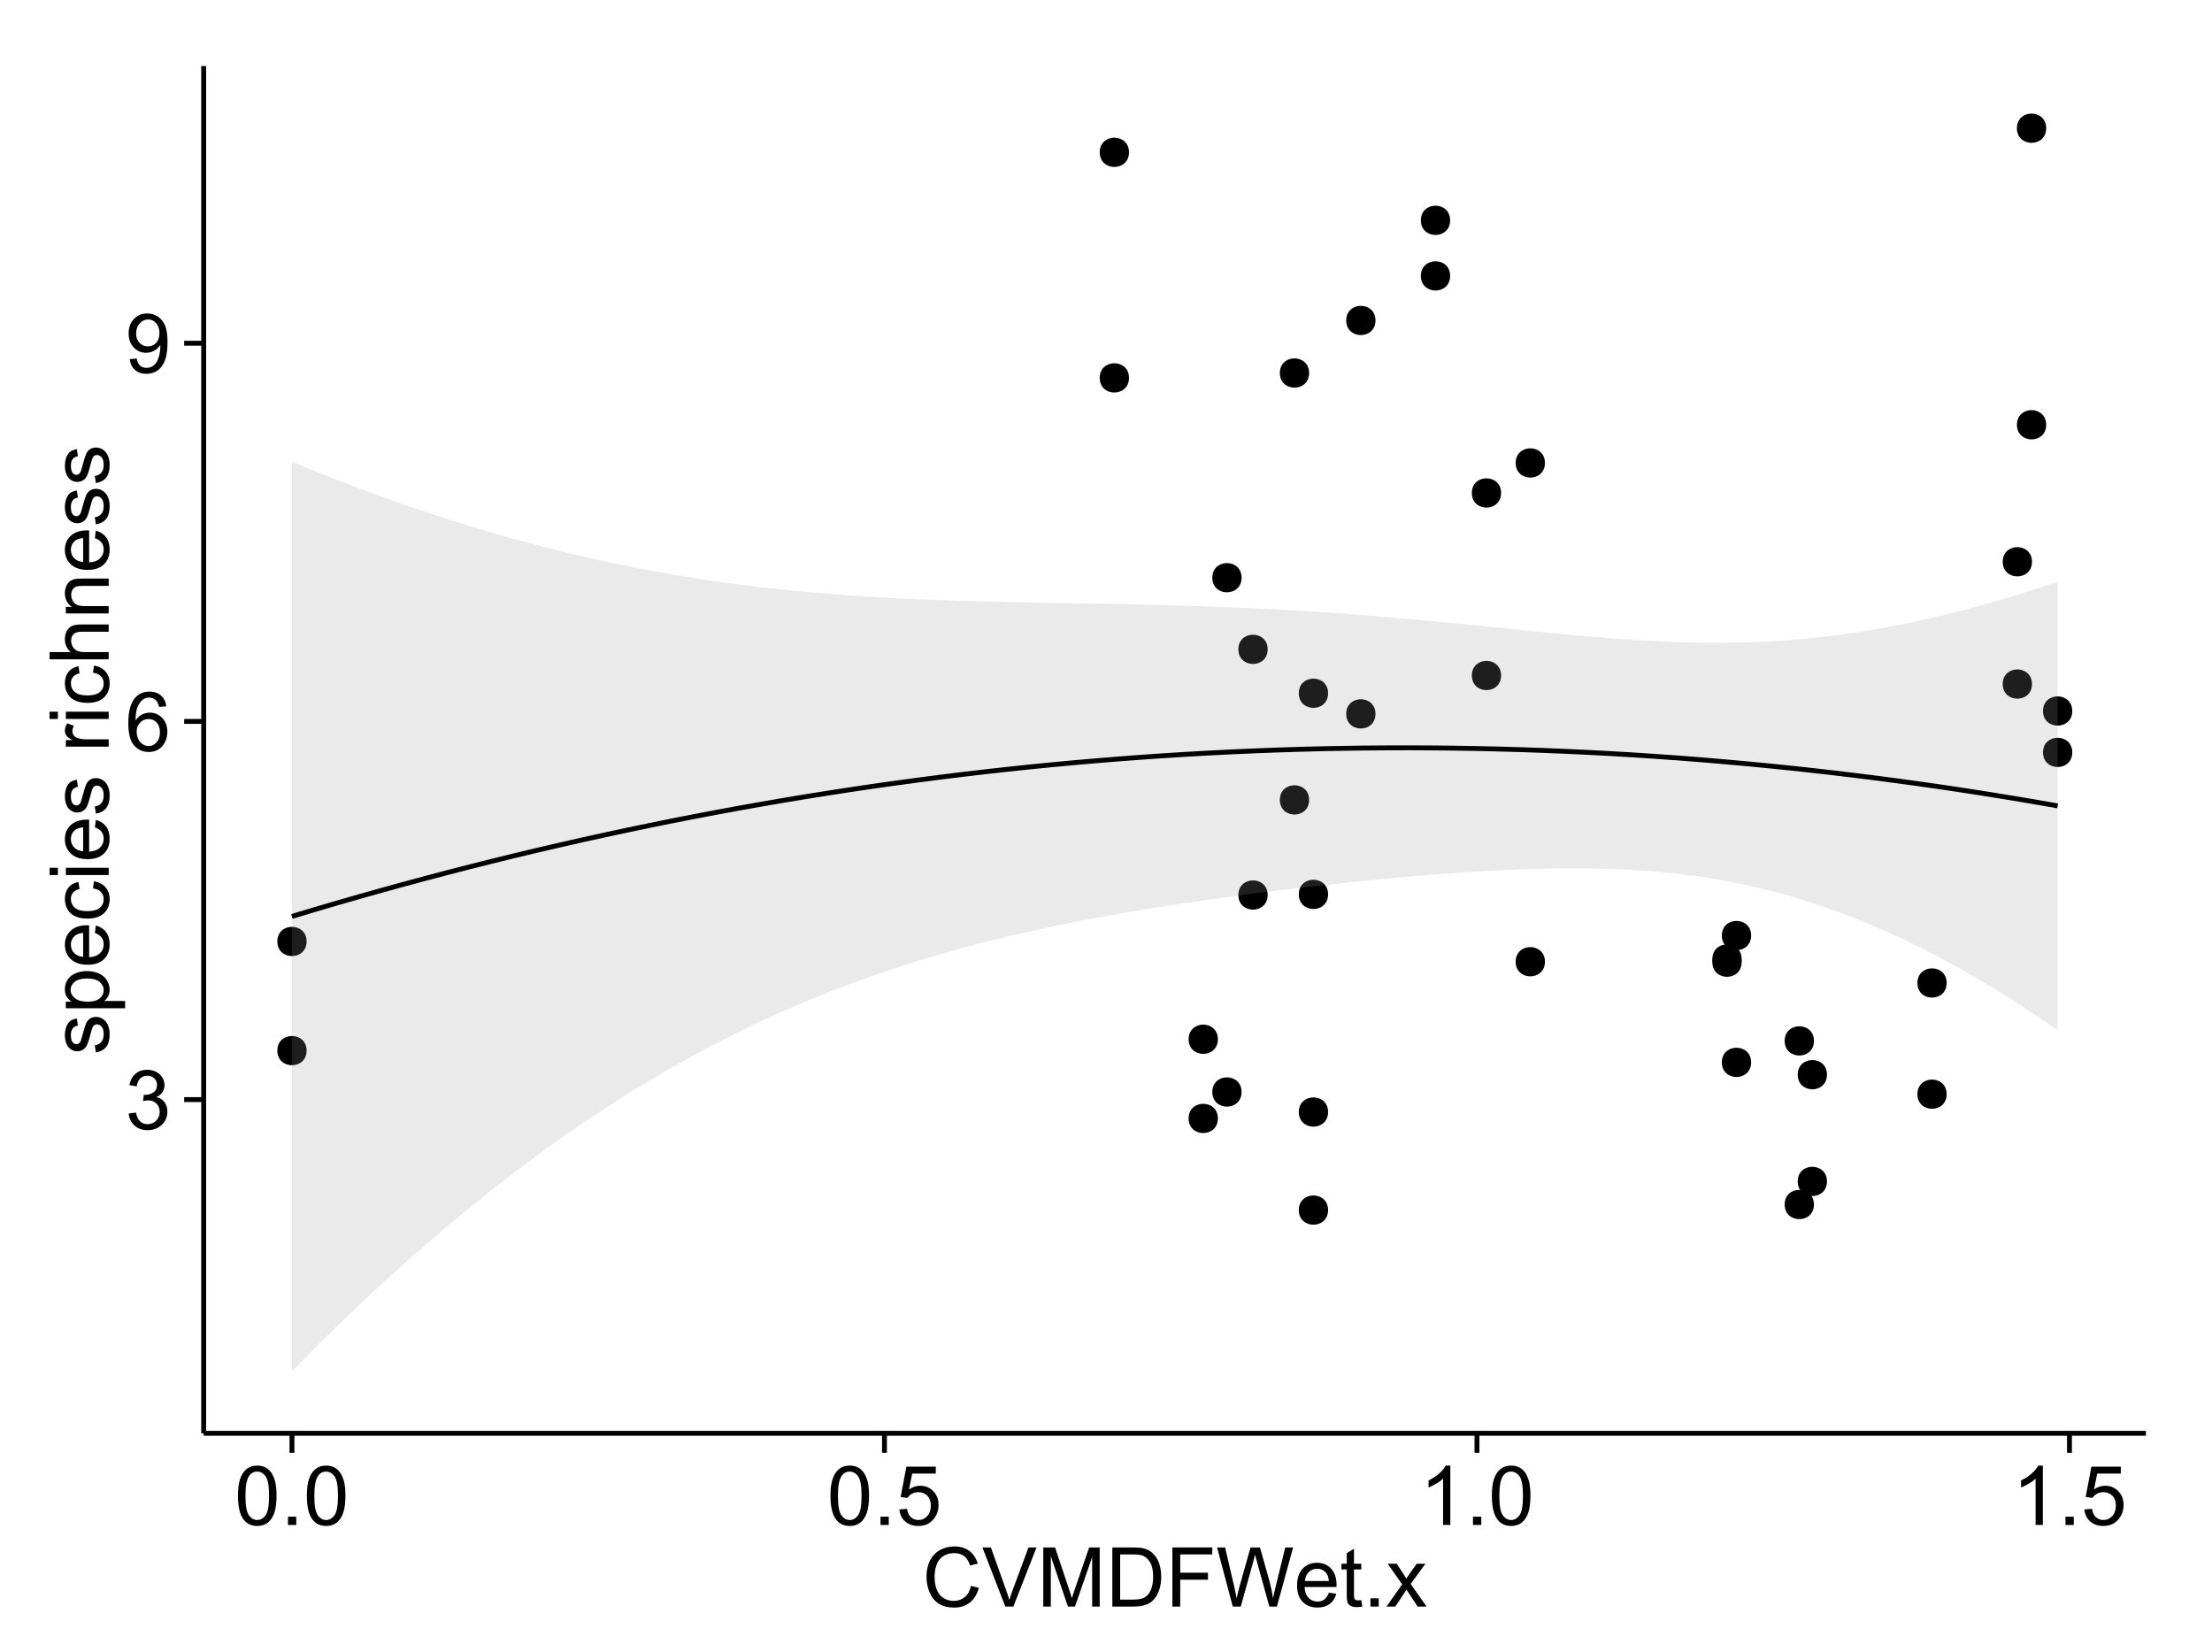 <?xml version="1.0" encoding="UTF-8"?>
<svg xmlns="http://www.w3.org/2000/svg" xmlns:xlink="http://www.w3.org/1999/xlink" width="482pt" height="360pt" viewBox="0 0 482 360" version="1.1">
<defs>
<g>
<symbol overflow="visible" id="glyph0-0">
<path style="stroke:none;" d="M 0.758 -3.402 L 2.336 -3.613 C 2.516 -2.711 2.824 -2.062 3.266 -1.672 C 3.699 -1.273 4.23 -1.078 4.859 -1.082 C 5.602 -1.078 6.23 -1.336 6.746 -1.855 C 7.254 -2.367 7.512 -3.004 7.516 -3.77 C 7.512 -4.492 7.273 -5.094 6.801 -5.566 C 6.324 -6.035 5.723 -6.27 4.992 -6.273 C 4.691 -6.27 4.316 -6.211 3.875 -6.102 L 4.051 -7.488 C 4.152 -7.473 4.238 -7.465 4.305 -7.469 C 4.977 -7.465 5.582 -7.641 6.125 -7.996 C 6.66 -8.344 6.93 -8.887 6.934 -9.625 C 6.93 -10.199 6.734 -10.68 6.344 -11.062 C 5.949 -11.445 5.441 -11.637 4.824 -11.637 C 4.207 -11.637 3.695 -11.441 3.285 -11.055 C 2.875 -10.668 2.613 -10.09 2.496 -9.316 L 0.914 -9.598 C 1.105 -10.656 1.543 -11.477 2.23 -12.062 C 2.914 -12.645 3.766 -12.938 4.789 -12.938 C 5.488 -12.938 6.137 -12.785 6.73 -12.484 C 7.32 -12.18 7.773 -11.77 8.09 -11.25 C 8.402 -10.727 8.559 -10.172 8.562 -9.59 C 8.559 -9.031 8.41 -8.523 8.113 -8.066 C 7.812 -7.609 7.371 -7.246 6.785 -6.977 C 7.547 -6.801 8.137 -6.438 8.562 -5.883 C 8.98 -5.328 9.191 -4.633 9.195 -3.805 C 9.191 -2.676 8.781 -1.723 7.965 -0.945 C 7.141 -0.164 6.105 0.223 4.852 0.227 C 3.719 0.223 2.777 -0.109 2.035 -0.781 C 1.285 -1.453 0.859 -2.328 0.758 -3.402 Z M 0.758 -3.402 "/>
</symbol>
<symbol overflow="visible" id="glyph0-1">
<path style="stroke:none;" d="M 8.957 -9.73 L 7.383 -9.605 C 7.242 -10.223 7.043 -10.676 6.785 -10.961 C 6.355 -11.41 5.828 -11.637 5.203 -11.637 C 4.695 -11.637 4.25 -11.496 3.875 -11.215 C 3.375 -10.852 2.984 -10.32 2.695 -9.625 C 2.406 -8.926 2.258 -7.934 2.25 -6.645 C 2.629 -7.223 3.094 -7.652 3.645 -7.938 C 4.195 -8.215 4.773 -8.355 5.379 -8.359 C 6.434 -8.355 7.328 -7.969 8.07 -7.195 C 8.809 -6.418 9.18 -5.414 9.184 -4.184 C 9.18 -3.371 9.008 -2.617 8.66 -1.926 C 8.312 -1.23 7.832 -0.699 7.227 -0.332 C 6.613 0.035 5.922 0.215 5.148 0.219 C 3.828 0.215 2.754 -0.266 1.922 -1.234 C 1.09 -2.199 0.672 -3.797 0.676 -6.031 C 0.672 -8.516 1.133 -10.328 2.055 -11.461 C 2.855 -12.445 3.938 -12.938 5.301 -12.938 C 6.312 -12.938 7.141 -12.652 7.789 -12.086 C 8.434 -11.516 8.824 -10.73 8.957 -9.73 Z M 2.496 -4.176 C 2.496 -3.629 2.609 -3.105 2.844 -2.609 C 3.07 -2.109 3.395 -1.73 3.812 -1.473 C 4.227 -1.207 4.664 -1.078 5.125 -1.082 C 5.789 -1.078 6.363 -1.348 6.844 -1.891 C 7.324 -2.426 7.562 -3.156 7.566 -4.086 C 7.562 -4.973 7.328 -5.676 6.855 -6.191 C 6.379 -6.703 5.781 -6.961 5.062 -6.961 C 4.348 -6.961 3.738 -6.703 3.242 -6.191 C 2.742 -5.676 2.496 -5.004 2.496 -4.176 Z M 2.496 -4.176 "/>
</symbol>
<symbol overflow="visible" id="glyph0-2">
<path style="stroke:none;" d="M 0.984 -2.98 L 2.504 -3.121 C 2.629 -2.402 2.875 -1.883 3.242 -1.562 C 3.602 -1.238 4.07 -1.078 4.641 -1.082 C 5.125 -1.078 5.551 -1.188 5.918 -1.414 C 6.285 -1.633 6.586 -1.934 6.82 -2.309 C 7.055 -2.68 7.25 -3.18 7.41 -3.816 C 7.566 -4.445 7.645 -5.09 7.648 -5.75 C 7.645 -5.812 7.641 -5.918 7.637 -6.062 C 7.316 -5.559 6.887 -5.148 6.34 -4.836 C 5.793 -4.52 5.199 -4.363 4.562 -4.367 C 3.492 -4.363 2.59 -4.75 1.852 -5.527 C 1.113 -6.297 0.742 -7.316 0.746 -8.586 C 0.742 -9.891 1.129 -10.945 1.902 -11.742 C 2.672 -12.539 3.637 -12.938 4.797 -12.938 C 5.633 -12.938 6.398 -12.711 7.098 -12.262 C 7.789 -11.809 8.316 -11.164 8.68 -10.332 C 9.035 -9.492 9.215 -8.285 9.219 -6.707 C 9.215 -5.055 9.039 -3.742 8.684 -2.77 C 8.324 -1.793 7.793 -1.051 7.09 -0.543 C 6.383 -0.035 5.555 0.215 4.605 0.219 C 3.598 0.215 2.773 -0.062 2.137 -0.621 C 1.496 -1.18 1.113 -1.965 0.984 -2.98 Z M 7.461 -8.664 C 7.457 -9.57 7.215 -10.293 6.734 -10.828 C 6.25 -11.359 5.672 -11.625 4.992 -11.629 C 4.289 -11.625 3.676 -11.336 3.156 -10.766 C 2.633 -10.188 2.371 -9.445 2.375 -8.535 C 2.371 -7.711 2.621 -7.043 3.117 -6.535 C 3.609 -6.02 4.219 -5.766 4.949 -5.766 C 5.68 -5.766 6.281 -6.02 6.754 -6.535 C 7.223 -7.043 7.457 -7.754 7.461 -8.664 Z M 7.461 -8.664 "/>
</symbol>
<symbol overflow="visible" id="glyph0-3">
<path style="stroke:none;" d="M 0.746 -6.355 C 0.742 -7.875 0.898 -9.102 1.215 -10.031 C 1.527 -10.961 1.996 -11.676 2.613 -12.18 C 3.23 -12.684 4.008 -12.938 4.949 -12.938 C 5.637 -12.938 6.242 -12.797 6.766 -12.52 C 7.285 -12.238 7.715 -11.836 8.059 -11.316 C 8.395 -10.789 8.664 -10.152 8.859 -9.398 C 9.051 -8.645 9.145 -7.629 9.148 -6.355 C 9.145 -4.84 8.992 -3.617 8.684 -2.691 C 8.371 -1.762 7.906 -1.047 7.289 -0.539 C 6.672 -0.035 5.891 0.215 4.949 0.219 C 3.703 0.215 2.727 -0.227 2.023 -1.117 C 1.168 -2.188 0.742 -3.934 0.746 -6.355 Z M 2.375 -6.355 C 2.371 -4.234 2.621 -2.824 3.117 -2.129 C 3.609 -1.426 4.219 -1.078 4.949 -1.082 C 5.672 -1.078 6.281 -1.43 6.781 -2.137 C 7.273 -2.836 7.523 -4.242 7.523 -6.355 C 7.523 -8.473 7.273 -9.883 6.781 -10.582 C 6.281 -11.277 5.664 -11.625 4.93 -11.629 C 4.199 -11.625 3.621 -11.316 3.191 -10.703 C 2.645 -9.918 2.371 -8.469 2.375 -6.355 Z M 2.375 -6.355 "/>
</symbol>
<symbol overflow="visible" id="glyph0-4">
<path style="stroke:none;" d="M 1.633 0 L 1.633 -1.801 L 3.438 -1.801 L 3.438 0 Z M 1.633 0 "/>
</symbol>
<symbol overflow="visible" id="glyph0-5">
<path style="stroke:none;" d="M 0.746 -3.375 L 2.406 -3.516 C 2.527 -2.707 2.812 -2.098 3.266 -1.691 C 3.711 -1.281 4.254 -1.078 4.887 -1.082 C 5.648 -1.078 6.293 -1.363 6.82 -1.941 C 7.344 -2.512 7.605 -3.273 7.609 -4.227 C 7.605 -5.125 7.352 -5.84 6.848 -6.363 C 6.34 -6.883 5.676 -7.141 4.859 -7.145 C 4.344 -7.141 3.887 -7.027 3.48 -6.797 C 3.07 -6.566 2.746 -6.266 2.516 -5.898 L 1.027 -6.09 L 2.277 -12.711 L 8.684 -12.711 L 8.684 -11.195 L 3.543 -11.195 L 2.848 -7.734 C 3.621 -8.273 4.43 -8.543 5.281 -8.543 C 6.402 -8.543 7.352 -8.152 8.129 -7.371 C 8.898 -6.59 9.285 -5.586 9.289 -4.367 C 9.285 -3.195 8.945 -2.188 8.27 -1.344 C 7.441 -0.301 6.316 0.215 4.887 0.219 C 3.715 0.215 2.758 -0.109 2.016 -0.766 C 1.273 -1.418 0.848 -2.289 0.746 -3.375 Z M 0.746 -3.375 "/>
</symbol>
<symbol overflow="visible" id="glyph0-6">
<path style="stroke:none;" d="M 6.707 0 L 5.125 0 L 5.125 -10.082 C 4.742 -9.715 4.242 -9.352 3.625 -8.988 C 3.004 -8.625 2.449 -8.352 1.961 -8.172 L 1.961 -9.703 C 2.844 -10.117 3.617 -10.621 4.281 -11.215 C 4.941 -11.805 5.41 -12.379 5.688 -12.938 L 6.707 -12.938 Z M 6.707 0 "/>
</symbol>
<symbol overflow="visible" id="glyph0-7">
<path style="stroke:none;" d="M 10.582 -4.516 L 12.289 -4.086 C 11.926 -2.68 11.281 -1.613 10.355 -0.883 C 9.426 -0.148 8.293 0.215 6.953 0.219 C 5.559 0.215 4.43 -0.062 3.562 -0.629 C 2.691 -1.191 2.027 -2.012 1.578 -3.086 C 1.121 -4.156 0.895 -5.309 0.898 -6.539 C 0.895 -7.879 1.152 -9.047 1.664 -10.047 C 2.176 -11.043 2.902 -11.801 3.852 -12.324 C 4.797 -12.84 5.84 -13.102 6.977 -13.105 C 8.266 -13.102 9.352 -12.773 10.23 -12.121 C 11.105 -11.461 11.715 -10.539 12.066 -9.352 L 10.391 -8.957 C 10.086 -9.891 9.652 -10.574 9.086 -11.004 C 8.516 -11.43 7.801 -11.641 6.945 -11.645 C 5.949 -11.641 5.121 -11.406 4.457 -10.934 C 3.789 -10.457 3.324 -9.816 3.059 -9.02 C 2.789 -8.215 2.652 -7.391 2.656 -6.547 C 2.652 -5.449 2.812 -4.496 3.133 -3.68 C 3.449 -2.859 3.945 -2.246 4.621 -1.844 C 5.293 -1.438 6.023 -1.234 6.812 -1.238 C 7.762 -1.234 8.57 -1.512 9.234 -2.062 C 9.898 -2.613 10.348 -3.43 10.582 -4.516 Z M 10.582 -4.516 "/>
</symbol>
<symbol overflow="visible" id="glyph0-8">
<path style="stroke:none;" d="M 5.07 0 L 0.078 -12.883 L 1.926 -12.883 L 5.273 -3.523 C 5.543 -2.77 5.766 -2.066 5.949 -1.414 C 6.145 -2.113 6.379 -2.816 6.645 -3.523 L 10.125 -12.883 L 11.867 -12.883 L 6.82 0 Z M 5.07 0 "/>
</symbol>
<symbol overflow="visible" id="glyph0-9">
<path style="stroke:none;" d="M 1.336 0 L 1.336 -12.883 L 3.902 -12.883 L 6.953 -3.762 C 7.23 -2.91 7.434 -2.273 7.566 -1.855 C 7.711 -2.32 7.941 -3.008 8.254 -3.922 L 11.336 -12.883 L 13.633 -12.883 L 13.633 0 L 11.988 0 L 11.988 -10.785 L 8.242 0 L 6.707 0 L 2.98 -10.969 L 2.98 0 Z M 1.336 0 "/>
</symbol>
<symbol overflow="visible" id="glyph0-10">
<path style="stroke:none;" d="M 1.391 0 L 1.391 -12.883 L 5.828 -12.883 C 6.824 -12.879 7.59 -12.816 8.121 -12.699 C 8.855 -12.527 9.484 -12.223 10.012 -11.777 C 10.688 -11.199 11.195 -10.465 11.535 -9.574 C 11.867 -8.68 12.035 -7.656 12.039 -6.512 C 12.035 -5.531 11.922 -4.664 11.695 -3.91 C 11.469 -3.152 11.176 -2.527 10.816 -2.035 C 10.457 -1.535 10.066 -1.145 9.645 -0.863 C 9.219 -0.574 8.703 -0.359 8.105 -0.219 C 7.504 -0.07 6.816 0 6.039 0 Z M 3.094 -1.52 L 5.844 -1.52 C 6.688 -1.516 7.355 -1.598 7.844 -1.758 C 8.324 -1.914 8.711 -2.137 9 -2.426 C 9.402 -2.828 9.715 -3.371 9.941 -4.055 C 10.164 -4.734 10.277 -5.562 10.281 -6.539 C 10.277 -7.887 10.055 -8.922 9.617 -9.645 C 9.172 -10.367 8.637 -10.852 8.008 -11.102 C 7.547 -11.273 6.812 -11.359 5.801 -11.363 L 3.094 -11.363 Z M 3.094 -1.52 "/>
</symbol>
<symbol overflow="visible" id="glyph0-11">
<path style="stroke:none;" d="M 1.477 0 L 1.477 -12.883 L 10.168 -12.883 L 10.168 -11.363 L 3.18 -11.363 L 3.18 -7.375 L 9.227 -7.375 L 9.227 -5.852 L 3.18 -5.852 L 3.18 0 Z M 1.477 0 "/>
</symbol>
<symbol overflow="visible" id="glyph0-12">
<path style="stroke:none;" d="M 3.641 0 L 0.219 -12.883 L 1.969 -12.883 L 3.93 -4.438 C 4.137 -3.547 4.316 -2.668 4.473 -1.801 C 4.797 -3.176 4.992 -3.973 5.055 -4.184 L 7.508 -12.883 L 9.562 -12.883 L 11.406 -6.363 C 11.867 -4.746 12.203 -3.223 12.41 -1.801 C 12.574 -2.613 12.785 -3.551 13.051 -4.605 L 15.074 -12.883 L 16.789 -12.883 L 13.254 0 L 11.609 0 L 8.895 -9.816 C 8.664 -10.633 8.527 -11.137 8.492 -11.328 C 8.352 -10.734 8.227 -10.23 8.113 -9.816 L 5.379 0 Z M 3.641 0 "/>
</symbol>
<symbol overflow="visible" id="glyph0-13">
<path style="stroke:none;" d="M 7.578 -3.008 L 9.211 -2.805 C 8.953 -1.848 8.473 -1.105 7.777 -0.578 C 7.078 -0.051 6.188 0.211 5.105 0.211 C 3.738 0.211 2.656 -0.207 1.859 -1.051 C 1.055 -1.887 0.656 -3.066 0.66 -4.586 C 0.656 -6.156 1.059 -7.375 1.871 -8.246 C 2.676 -9.109 3.727 -9.543 5.02 -9.547 C 6.266 -9.543 7.285 -9.117 8.078 -8.27 C 8.867 -7.418 9.262 -6.223 9.266 -4.684 C 9.262 -4.586 9.258 -4.445 9.254 -4.262 L 2.293 -4.262 C 2.348 -3.234 2.641 -2.449 3.164 -1.906 C 3.684 -1.359 4.332 -1.09 5.117 -1.09 C 5.691 -1.09 6.188 -1.242 6.598 -1.547 C 7.008 -1.852 7.332 -2.336 7.578 -3.008 Z M 2.383 -5.562 L 7.594 -5.562 C 7.523 -6.344 7.324 -6.934 6.996 -7.328 C 6.492 -7.934 5.836 -8.238 5.035 -8.242 C 4.305 -8.238 3.695 -7.996 3.203 -7.512 C 2.707 -7.027 2.434 -6.375 2.383 -5.562 Z M 2.383 -5.562 "/>
</symbol>
<symbol overflow="visible" id="glyph0-14">
<path style="stroke:none;" d="M 4.641 -1.414 L 4.867 -0.016 C 4.422 0.078 4.023 0.121 3.672 0.125 C 3.098 0.121 2.652 0.035 2.336 -0.148 C 2.02 -0.328 1.797 -0.566 1.668 -0.863 C 1.539 -1.156 1.477 -1.781 1.477 -2.734 L 1.477 -8.102 L 0.316 -8.102 L 0.316 -9.336 L 1.477 -9.336 L 1.477 -11.645 L 3.051 -12.594 L 3.051 -9.336 L 4.641 -9.336 L 4.641 -8.102 L 3.051 -8.102 L 3.051 -2.645 C 3.047 -2.191 3.074 -1.902 3.133 -1.773 C 3.188 -1.645 3.277 -1.543 3.406 -1.465 C 3.527 -1.387 3.707 -1.348 3.945 -1.352 C 4.117 -1.348 4.352 -1.367 4.641 -1.414 Z M 4.641 -1.414 "/>
</symbol>
<symbol overflow="visible" id="glyph0-15">
<path style="stroke:none;" d="M 0.133 0 L 3.543 -4.852 L 0.387 -9.336 L 2.363 -9.336 L 3.797 -7.145 C 4.066 -6.727 4.281 -6.379 4.445 -6.102 C 4.703 -6.484 4.941 -6.828 5.16 -7.129 L 6.734 -9.336 L 8.621 -9.336 L 5.398 -4.938 L 8.867 0 L 6.926 0 L 5.008 -2.898 L 4.5 -3.684 L 2.047 0 Z M 0.133 0 "/>
</symbol>
<symbol overflow="visible" id="glyph1-0">
<path style="stroke:none;" d="M -2.785 -0.555 L -3.031 -2.117 C -2.402 -2.203 -1.922 -2.449 -1.59 -2.852 C -1.254 -3.25 -1.09 -3.812 -1.09 -4.535 C -1.09 -5.262 -1.234 -5.801 -1.531 -6.152 C -1.824 -6.504 -2.172 -6.68 -2.574 -6.68 C -2.926 -6.68 -3.207 -6.523 -3.418 -6.215 C -3.555 -5.996 -3.734 -5.457 -3.953 -4.598 C -4.246 -3.434 -4.5 -2.629 -4.715 -2.184 C -4.926 -1.734 -5.223 -1.395 -5.602 -1.164 C -5.98 -0.93 -6.398 -0.812 -6.855 -0.816 C -7.27 -0.812 -7.652 -0.91 -8.012 -1.102 C -8.363 -1.293 -8.66 -1.551 -8.895 -1.883 C -9.074 -2.125 -9.227 -2.461 -9.355 -2.887 C -9.48 -3.309 -9.543 -3.766 -9.547 -4.254 C -9.543 -4.984 -9.438 -5.625 -9.23 -6.184 C -9.016 -6.734 -8.73 -7.145 -8.371 -7.41 C -8.008 -7.672 -7.527 -7.852 -6.926 -7.953 L -6.715 -6.406 C -7.195 -6.332 -7.57 -6.129 -7.84 -5.797 C -8.105 -5.457 -8.238 -4.98 -8.242 -4.367 C -8.238 -3.637 -8.117 -3.121 -7.883 -2.812 C -7.641 -2.5 -7.359 -2.344 -7.039 -2.348 C -6.832 -2.344 -6.648 -2.406 -6.484 -2.539 C -6.312 -2.664 -6.172 -2.867 -6.062 -3.148 C -6.004 -3.301 -5.871 -3.766 -5.66 -4.543 C -5.359 -5.66 -5.113 -6.441 -4.926 -6.887 C -4.734 -7.324 -4.457 -7.672 -4.094 -7.926 C -3.73 -8.176 -3.281 -8.301 -2.742 -8.305 C -2.211 -8.301 -1.711 -8.148 -1.25 -7.844 C -0.781 -7.535 -0.422 -7.09 -0.172 -6.512 C 0.086 -5.926 0.211 -5.27 0.211 -4.543 C 0.211 -3.328 -0.039 -2.406 -0.543 -1.77 C -1.047 -1.133 -1.793 -0.727 -2.785 -0.555 Z M -2.785 -0.555 "/>
</symbol>
<symbol overflow="visible" id="glyph1-1">
<path style="stroke:none;" d="M 3.578 -1.188 L -9.336 -1.188 L -9.336 -2.629 L -8.121 -2.629 C -8.594 -2.965 -8.949 -3.348 -9.188 -3.777 C -9.426 -4.203 -9.543 -4.723 -9.547 -5.336 C -9.543 -6.129 -9.34 -6.832 -8.93 -7.445 C -8.516 -8.051 -7.934 -8.512 -7.191 -8.824 C -6.441 -9.133 -5.625 -9.285 -4.738 -9.289 C -3.781 -9.285 -2.922 -9.113 -2.156 -8.773 C -1.391 -8.43 -0.805 -7.934 -0.398 -7.281 C 0.008 -6.625 0.211 -5.938 0.211 -5.219 C 0.211 -4.691 0.102 -4.219 -0.121 -3.801 C -0.344 -3.379 -0.625 -3.035 -0.965 -2.77 L 3.578 -2.77 Z M -4.613 -2.621 C -3.41 -2.613 -2.523 -2.855 -1.949 -3.348 C -1.375 -3.832 -1.09 -4.422 -1.09 -5.117 C -1.09 -5.816 -1.387 -6.418 -1.98 -6.922 C -2.574 -7.418 -3.496 -7.668 -4.746 -7.672 C -5.934 -7.668 -6.824 -7.426 -7.418 -6.938 C -8.008 -6.449 -8.301 -5.863 -8.305 -5.188 C -8.301 -4.508 -7.988 -3.914 -7.359 -3.398 C -6.727 -2.879 -5.809 -2.617 -4.613 -2.621 Z M -4.613 -2.621 "/>
</symbol>
<symbol overflow="visible" id="glyph1-2">
<path style="stroke:none;" d="M -3.004 -7.578 L -2.805 -9.211 C -1.848 -8.953 -1.105 -8.473 -0.578 -7.777 C -0.051 -7.078 0.211 -6.188 0.211 -5.105 C 0.211 -3.738 -0.207 -2.656 -1.051 -1.859 C -1.887 -1.055 -3.066 -0.656 -4.586 -0.66 C -6.156 -0.656 -7.375 -1.059 -8.246 -1.871 C -9.109 -2.676 -9.543 -3.727 -9.547 -5.02 C -9.543 -6.266 -9.117 -7.285 -8.27 -8.078 C -7.418 -8.867 -6.223 -9.262 -4.684 -9.266 C -4.586 -9.262 -4.445 -9.258 -4.262 -9.254 L -4.262 -2.293 C -3.234 -2.348 -2.449 -2.641 -1.906 -3.164 C -1.359 -3.684 -1.09 -4.332 -1.09 -5.117 C -1.09 -5.691 -1.242 -6.188 -1.547 -6.598 C -1.852 -7.008 -2.336 -7.332 -3.004 -7.578 Z M -5.562 -2.383 L -5.562 -7.594 C -6.344 -7.523 -6.934 -7.324 -7.328 -6.996 C -7.934 -6.492 -8.238 -5.836 -8.242 -5.035 C -8.238 -4.305 -7.996 -3.695 -7.512 -3.203 C -7.027 -2.707 -6.375 -2.434 -5.562 -2.383 Z M -5.562 -2.383 "/>
</symbol>
<symbol overflow="visible" id="glyph1-3">
<path style="stroke:none;" d="M -3.418 -7.277 L -3.215 -8.832 C -2.141 -8.66 -1.301 -8.227 -0.699 -7.527 C -0.09 -6.824 0.211 -5.965 0.211 -4.949 C 0.211 -3.668 -0.203 -2.641 -1.039 -1.867 C -1.871 -1.09 -3.07 -0.703 -4.633 -0.703 C -5.637 -0.703 -6.52 -0.867 -7.277 -1.203 C -8.031 -1.535 -8.598 -2.047 -8.977 -2.73 C -9.355 -3.41 -9.543 -4.152 -9.547 -4.957 C -9.543 -5.969 -9.289 -6.797 -8.777 -7.441 C -8.262 -8.086 -7.531 -8.5 -6.59 -8.684 L -6.355 -7.145 C -6.98 -6.996 -7.453 -6.738 -7.77 -6.367 C -8.082 -5.992 -8.238 -5.543 -8.242 -5.02 C -8.238 -4.219 -7.953 -3.57 -7.387 -3.074 C -6.812 -2.574 -5.91 -2.324 -4.676 -2.328 C -3.422 -2.324 -2.508 -2.566 -1.941 -3.047 C -1.371 -3.527 -1.09 -4.152 -1.09 -4.93 C -1.09 -5.547 -1.277 -6.066 -1.66 -6.484 C -2.035 -6.898 -2.621 -7.164 -3.418 -7.277 Z M -3.418 -7.277 "/>
</symbol>
<symbol overflow="visible" id="glyph1-4">
<path style="stroke:none;" d="M -11.066 -1.195 L -12.883 -1.195 L -12.883 -2.777 L -11.066 -2.777 Z M 0 -1.195 L -9.336 -1.195 L -9.336 -2.777 L 0 -2.777 Z M 0 -1.195 "/>
</symbol>
<symbol overflow="visible" id="glyph1-5">
<path style="stroke:none;" d=""/>
</symbol>
<symbol overflow="visible" id="glyph1-6">
<path style="stroke:none;" d="M 0 -1.168 L -9.336 -1.168 L -9.336 -2.594 L -7.918 -2.594 C -8.578 -2.953 -9.016 -3.289 -9.23 -3.598 C -9.438 -3.906 -9.543 -4.242 -9.547 -4.613 C -9.543 -5.145 -9.375 -5.688 -9.035 -6.242 L -7.566 -5.695 C -7.793 -5.309 -7.91 -4.922 -7.91 -4.535 C -7.91 -4.188 -7.805 -3.875 -7.598 -3.602 C -7.387 -3.324 -7.098 -3.129 -6.734 -3.016 C -6.168 -2.836 -5.555 -2.746 -4.887 -2.75 L 0 -2.75 Z M 0 -1.168 "/>
</symbol>
<symbol overflow="visible" id="glyph1-7">
<path style="stroke:none;" d="M 0 -1.188 L -12.883 -1.188 L -12.883 -2.77 L -8.262 -2.77 C -9.117 -3.504 -9.543 -4.434 -9.547 -5.562 C -9.543 -6.25 -9.406 -6.852 -9.137 -7.363 C -8.859 -7.871 -8.484 -8.234 -8.004 -8.457 C -7.523 -8.676 -6.824 -8.789 -5.914 -8.789 L 0 -8.789 L 0 -7.207 L -5.914 -7.207 C -6.703 -7.207 -7.281 -7.035 -7.641 -6.691 C -8 -6.348 -8.18 -5.863 -8.184 -5.238 C -8.18 -4.77 -8.059 -4.328 -7.816 -3.914 C -7.574 -3.5 -7.242 -3.203 -6.828 -3.031 C -6.406 -2.852 -5.832 -2.766 -5.105 -2.77 L 0 -2.77 Z M 0 -1.188 "/>
</symbol>
<symbol overflow="visible" id="glyph1-8">
<path style="stroke:none;" d="M 0 -1.188 L -9.336 -1.188 L -9.336 -2.609 L -8.008 -2.609 C -9.031 -3.293 -9.543 -4.285 -9.547 -5.582 C -9.543 -6.141 -9.441 -6.656 -9.242 -7.133 C -9.035 -7.602 -8.77 -7.957 -8.445 -8.191 C -8.113 -8.426 -7.727 -8.59 -7.277 -8.684 C -6.98 -8.742 -6.465 -8.77 -5.738 -8.773 L 0 -8.773 L 0 -7.188 L -5.68 -7.188 C -6.32 -7.184 -6.801 -7.121 -7.121 -7.004 C -7.438 -6.879 -7.695 -6.66 -7.887 -6.348 C -8.074 -6.031 -8.168 -5.664 -8.172 -5.246 C -8.168 -4.57 -7.953 -3.992 -7.531 -3.504 C -7.102 -3.012 -6.293 -2.766 -5.098 -2.77 L 0 -2.77 Z M 0 -1.188 "/>
</symbol>
</g>
<clipPath id="clip1">
  <path d="M 44.383 14.398 L 468.602 14.398 L 468.602 313.305 L 44.383 313.305 Z M 44.383 14.398 "/>
</clipPath>
</defs>
<g id="surface2751">
<rect x="0" y="0" width="482" height="360" style="fill:rgb(100%,100%,100%);fill-opacity:1;stroke:none;"/>
<rect x="0" y="0" width="482" height="360" style="fill:rgb(100%,100%,100%);fill-opacity:1;stroke:none;"/>
<path style="fill:none;stroke-width:1.063;stroke-linecap:round;stroke-linejoin:round;stroke:rgb(100%,100%,100%);stroke-opacity:1;stroke-miterlimit:10;" d="M 0 360 L 482 360 L 482 0 L 0 0 Z M 0 360 "/>
<g clip-path="url(#clip1)" clip-rule="nonzero">
<path style=" stroke:none;fill-rule:nonzero;fill:rgb(100%,100%,100%);fill-opacity:1;" d="M 44.383 312.305 L 467.602 312.305 L 467.602 14.398 L 44.383 14.398 Z M 44.383 312.305 "/>
<path style=" stroke:none;fill-rule:nonzero;fill:rgb(0%,0%,0%);fill-opacity:1;" d="M 298.656 155.551 C 298.656 158.387 294.406 158.387 294.406 155.551 C 294.406 152.715 298.656 152.715 298.656 155.551 "/>
<path style=" stroke:none;fill-rule:nonzero;fill:rgb(0%,0%,0%);fill-opacity:1;" d="M 288.328 194.875 C 288.328 197.711 284.078 197.711 284.078 194.875 C 284.078 192.039 288.328 192.039 288.328 194.875 "/>
<path style=" stroke:none;fill-rule:nonzero;fill:rgb(0%,0%,0%);fill-opacity:1;" d="M 269.48 237.934 C 269.48 240.77 265.227 240.77 265.227 237.934 C 265.227 235.098 269.48 235.098 269.48 237.934 "/>
<path style=" stroke:none;fill-rule:nonzero;fill:rgb(0%,0%,0%);fill-opacity:1;" d="M 288.328 151.051 C 288.328 153.887 284.078 153.887 284.078 151.051 C 284.078 148.219 288.328 148.219 288.328 151.051 "/>
<path style=" stroke:none;fill-rule:nonzero;fill:rgb(0%,0%,0%);fill-opacity:1;" d="M 444.809 92.551 C 444.809 95.387 440.555 95.387 440.555 92.551 C 440.555 89.719 444.809 89.719 444.809 92.551 "/>
<path style=" stroke:none;fill-rule:nonzero;fill:rgb(0%,0%,0%);fill-opacity:1;" d="M 284.195 174.293 C 284.195 177.125 279.945 177.125 279.945 174.293 C 279.945 171.457 284.195 171.457 284.195 174.293 "/>
<path style=" stroke:none;fill-rule:nonzero;fill:rgb(0%,0%,0%);fill-opacity:1;" d="M 284.195 81.277 C 284.195 84.109 279.945 84.109 279.945 81.277 C 279.945 78.441 284.195 78.441 284.195 81.277 "/>
<path style=" stroke:none;fill-rule:nonzero;fill:rgb(0%,0%,0%);fill-opacity:1;" d="M 335.582 100.871 C 335.582 103.707 331.332 103.707 331.332 100.871 C 331.332 98.039 335.582 98.039 335.582 100.871 "/>
<path style=" stroke:none;fill-rule:nonzero;fill:rgb(0%,0%,0%);fill-opacity:1;" d="M 335.582 209.555 C 335.582 212.391 331.332 212.391 331.332 209.555 C 331.332 206.719 335.582 206.719 335.582 209.555 "/>
<path style=" stroke:none;fill-rule:nonzero;fill:rgb(0%,0%,0%);fill-opacity:1;" d="M 378.445 208.965 C 378.445 211.801 374.195 211.801 374.195 208.965 C 374.195 206.129 378.445 206.129 378.445 208.965 "/>
<path style=" stroke:none;fill-rule:nonzero;fill:rgb(0%,0%,0%);fill-opacity:1;" d="M 326.027 107.414 C 326.027 110.246 321.777 110.246 321.777 107.414 C 321.777 104.578 326.027 104.578 326.027 107.414 "/>
<path style=" stroke:none;fill-rule:nonzero;fill:rgb(0%,0%,0%);fill-opacity:1;" d="M 326.027 147.184 C 326.027 150.02 321.777 150.02 321.777 147.184 C 321.777 144.352 326.027 144.352 326.027 147.184 "/>
<path style=" stroke:none;fill-rule:nonzero;fill:rgb(0%,0%,0%);fill-opacity:1;" d="M 441.711 149.051 C 441.711 151.883 437.457 151.883 437.457 149.051 C 437.457 146.215 441.711 146.215 441.711 149.051 "/>
<path style=" stroke:none;fill-rule:nonzero;fill:rgb(0%,0%,0%);fill-opacity:1;" d="M 314.926 60.113 C 314.926 62.949 310.672 62.949 310.672 60.113 C 310.672 57.281 314.926 57.281 314.926 60.113 "/>
<path style=" stroke:none;fill-rule:nonzero;fill:rgb(0%,0%,0%);fill-opacity:1;" d="M 314.926 48.008 C 314.926 50.84 310.672 50.84 310.672 48.008 C 310.672 45.172 314.926 45.172 314.926 48.008 "/>
<path style=" stroke:none;fill-rule:nonzero;fill:rgb(0%,0%,0%);fill-opacity:1;" d="M 65.746 205.133 C 65.746 207.969 61.492 207.969 61.492 205.133 C 61.492 202.301 65.746 202.301 65.746 205.133 "/>
<path style=" stroke:none;fill-rule:nonzero;fill:rgb(0%,0%,0%);fill-opacity:1;" d="M 65.746 228.918 C 65.746 231.754 61.492 231.754 61.492 228.918 C 61.492 226.086 65.746 226.086 65.746 228.918 "/>
<path style=" stroke:none;fill-rule:nonzero;fill:rgb(0%,0%,0%);fill-opacity:1;" d="M 444.809 27.941 C 444.809 30.777 440.555 30.777 440.555 27.941 C 440.555 25.105 444.809 25.105 444.809 27.941 "/>
<path style=" stroke:none;fill-rule:nonzero;fill:rgb(0%,0%,0%);fill-opacity:1;" d="M 441.711 122.402 C 441.711 125.238 437.457 125.238 437.457 122.402 C 437.457 119.57 441.711 119.57 441.711 122.402 "/>
<path style=" stroke:none;fill-rule:nonzero;fill:rgb(0%,0%,0%);fill-opacity:1;" d="M 378.445 209.652 C 378.445 212.488 374.195 212.488 374.195 209.652 C 374.195 206.82 378.445 206.82 378.445 209.652 "/>
<path style=" stroke:none;fill-rule:nonzero;fill:rgb(0%,0%,0%);fill-opacity:1;" d="M 269.48 125.879 C 269.48 128.711 265.227 128.711 265.227 125.879 C 265.227 123.043 269.48 123.043 269.48 125.879 "/>
<path style=" stroke:none;fill-rule:nonzero;fill:rgb(0%,0%,0%);fill-opacity:1;" d="M 298.656 69.824 C 298.656 72.66 294.406 72.66 294.406 69.824 C 294.406 66.992 298.656 66.992 298.656 69.824 "/>
<path style=" stroke:none;fill-rule:nonzero;fill:rgb(0%,0%,0%);fill-opacity:1;" d="M 288.328 242.305 C 288.328 245.137 284.078 245.137 284.078 242.305 C 284.078 239.469 288.328 239.469 288.328 242.305 "/>
<path style=" stroke:none;fill-rule:nonzero;fill:rgb(0%,0%,0%);fill-opacity:1;" d="M 288.328 263.668 C 288.328 266.504 284.078 266.504 284.078 263.668 C 284.078 260.836 288.328 260.836 288.328 263.668 "/>
<path style=" stroke:none;fill-rule:nonzero;fill:rgb(0%,0%,0%);fill-opacity:1;" d="M 244.949 33.191 C 244.949 36.023 240.695 36.023 240.695 33.191 C 240.695 30.355 244.949 30.355 244.949 33.191 "/>
<path style=" stroke:none;fill-rule:nonzero;fill:rgb(0%,0%,0%);fill-opacity:1;" d="M 244.949 82.336 C 244.949 85.172 240.695 85.172 240.695 82.336 C 240.695 79.5 244.949 79.5 244.949 82.336 "/>
<path style=" stroke:none;fill-rule:nonzero;fill:rgb(0%,0%,0%);fill-opacity:1;" d="M 423.117 214.188 C 423.117 217.02 418.867 217.02 418.867 214.188 C 418.867 211.352 423.117 211.352 423.117 214.188 "/>
<path style=" stroke:none;fill-rule:nonzero;fill:rgb(0%,0%,0%);fill-opacity:1;" d="M 423.117 238.414 C 423.117 241.246 418.867 241.246 418.867 238.414 C 418.867 235.578 423.117 235.578 423.117 238.414 "/>
<path style=" stroke:none;fill-rule:nonzero;fill:rgb(0%,0%,0%);fill-opacity:1;" d="M 380.512 203.844 C 380.512 206.68 376.262 206.68 376.262 203.844 C 376.262 201.012 380.512 201.012 380.512 203.844 "/>
<path style=" stroke:none;fill-rule:nonzero;fill:rgb(0%,0%,0%);fill-opacity:1;" d="M 380.512 231.484 C 380.512 234.316 376.262 234.316 376.262 231.484 C 376.262 228.648 380.512 228.648 380.512 231.484 "/>
<path style=" stroke:none;fill-rule:nonzero;fill:rgb(0%,0%,0%);fill-opacity:1;" d="M 275.16 141.484 C 275.16 144.32 270.906 144.32 270.906 141.484 C 270.906 138.652 275.16 138.652 275.16 141.484 "/>
<path style=" stroke:none;fill-rule:nonzero;fill:rgb(0%,0%,0%);fill-opacity:1;" d="M 275.16 195.016 C 275.16 197.848 270.906 197.848 270.906 195.016 C 270.906 192.18 275.16 192.18 275.16 195.016 "/>
<path style=" stroke:none;fill-rule:nonzero;fill:rgb(0%,0%,0%);fill-opacity:1;" d="M 394.199 226.805 C 394.199 229.637 389.945 229.637 389.945 226.805 C 389.945 223.969 394.199 223.969 394.199 226.805 "/>
<path style=" stroke:none;fill-rule:nonzero;fill:rgb(0%,0%,0%);fill-opacity:1;" d="M 394.199 262.453 C 394.199 265.289 389.945 265.289 389.945 262.453 C 389.945 259.617 394.199 259.617 394.199 262.453 "/>
<path style=" stroke:none;fill-rule:nonzero;fill:rgb(0%,0%,0%);fill-opacity:1;" d="M 450.488 154.922 C 450.488 157.758 446.238 157.758 446.238 154.922 C 446.238 152.09 450.488 152.09 450.488 154.922 "/>
<path style=" stroke:none;fill-rule:nonzero;fill:rgb(0%,0%,0%);fill-opacity:1;" d="M 450.488 163.941 C 450.488 166.777 446.238 166.777 446.238 163.941 C 446.238 161.105 450.488 161.105 450.488 163.941 "/>
<path style=" stroke:none;fill-rule:nonzero;fill:rgb(0%,0%,0%);fill-opacity:1;" d="M 264.312 226.445 C 264.312 229.277 260.062 229.277 260.062 226.445 C 260.062 223.609 264.312 223.609 264.312 226.445 "/>
<path style=" stroke:none;fill-rule:nonzero;fill:rgb(0%,0%,0%);fill-opacity:1;" d="M 264.312 243.695 C 264.312 246.531 260.062 246.531 260.062 243.695 C 260.062 240.863 264.312 240.863 264.312 243.695 "/>
<path style=" stroke:none;fill-rule:nonzero;fill:rgb(0%,0%,0%);fill-opacity:1;" d="M 397.039 234.164 C 397.039 237 392.785 237 392.785 234.164 C 392.785 231.328 397.039 231.328 397.039 234.164 "/>
<path style=" stroke:none;fill-rule:nonzero;fill:rgb(0%,0%,0%);fill-opacity:1;" d="M 397.039 257.422 C 397.039 260.258 392.785 260.258 392.785 257.422 C 392.785 254.59 397.039 254.59 397.039 257.422 "/>
<path style=" stroke:none;fill-rule:nonzero;fill:rgb(0%,0%,0%);fill-opacity:1;" d="M 299.719 155.551 C 299.719 159.801 293.344 159.801 293.344 155.551 C 293.344 151.297 299.719 151.297 299.719 155.551 "/>
<path style=" stroke:none;fill-rule:nonzero;fill:rgb(0%,0%,0%);fill-opacity:1;" d="M 289.391 194.875 C 289.391 199.129 283.012 199.129 283.012 194.875 C 283.012 190.625 289.391 190.625 289.391 194.875 "/>
<path style=" stroke:none;fill-rule:nonzero;fill:rgb(0%,0%,0%);fill-opacity:1;" d="M 270.543 237.934 C 270.543 242.188 264.164 242.188 264.164 237.934 C 264.164 233.684 270.543 233.684 270.543 237.934 "/>
<path style=" stroke:none;fill-rule:nonzero;fill:rgb(0%,0%,0%);fill-opacity:1;" d="M 289.391 151.051 C 289.391 155.305 283.012 155.305 283.012 151.051 C 283.012 146.801 289.391 146.801 289.391 151.051 "/>
<path style=" stroke:none;fill-rule:nonzero;fill:rgb(0%,0%,0%);fill-opacity:1;" d="M 445.871 92.551 C 445.871 96.805 439.492 96.805 439.492 92.551 C 439.492 88.301 445.871 88.301 445.871 92.551 "/>
<path style=" stroke:none;fill-rule:nonzero;fill:rgb(0%,0%,0%);fill-opacity:1;" d="M 285.262 174.293 C 285.262 178.543 278.883 178.543 278.883 174.293 C 278.883 170.039 285.262 170.039 285.262 174.293 "/>
<path style=" stroke:none;fill-rule:nonzero;fill:rgb(0%,0%,0%);fill-opacity:1;" d="M 285.262 81.277 C 285.262 85.527 278.883 85.527 278.883 81.277 C 278.883 77.023 285.262 77.023 285.262 81.277 "/>
<path style=" stroke:none;fill-rule:nonzero;fill:rgb(0%,0%,0%);fill-opacity:1;" d="M 336.645 100.871 C 336.645 105.125 330.266 105.125 330.266 100.871 C 330.266 96.621 336.645 96.621 336.645 100.871 "/>
<path style=" stroke:none;fill-rule:nonzero;fill:rgb(0%,0%,0%);fill-opacity:1;" d="M 336.645 209.555 C 336.645 213.805 330.266 213.805 330.266 209.555 C 330.266 205.301 336.645 205.301 336.645 209.555 "/>
<path style=" stroke:none;fill-rule:nonzero;fill:rgb(0%,0%,0%);fill-opacity:1;" d="M 379.508 208.965 C 379.508 213.219 373.133 213.219 373.133 208.965 C 373.133 204.711 379.508 204.711 379.508 208.965 "/>
<path style=" stroke:none;fill-rule:nonzero;fill:rgb(0%,0%,0%);fill-opacity:1;" d="M 327.09 107.414 C 327.09 111.664 320.715 111.664 320.715 107.414 C 320.715 103.16 327.09 103.16 327.09 107.414 "/>
<path style=" stroke:none;fill-rule:nonzero;fill:rgb(0%,0%,0%);fill-opacity:1;" d="M 327.09 147.184 C 327.09 151.438 320.715 151.438 320.715 147.184 C 320.715 142.934 327.09 142.934 327.09 147.184 "/>
<path style=" stroke:none;fill-rule:nonzero;fill:rgb(0%,0%,0%);fill-opacity:1;" d="M 442.773 149.051 C 442.773 153.301 436.395 153.301 436.395 149.051 C 436.395 144.797 442.773 144.797 442.773 149.051 "/>
<path style=" stroke:none;fill-rule:nonzero;fill:rgb(0%,0%,0%);fill-opacity:1;" d="M 315.988 60.113 C 315.988 64.367 309.609 64.367 309.609 60.113 C 309.609 55.863 315.988 55.863 315.988 60.113 "/>
<path style=" stroke:none;fill-rule:nonzero;fill:rgb(0%,0%,0%);fill-opacity:1;" d="M 315.988 48.008 C 315.988 52.258 309.609 52.258 309.609 48.008 C 309.609 43.754 315.988 43.754 315.988 48.008 "/>
<path style=" stroke:none;fill-rule:nonzero;fill:rgb(0%,0%,0%);fill-opacity:1;" d="M 66.809 205.133 C 66.809 209.387 60.43 209.387 60.43 205.133 C 60.43 200.883 66.809 200.883 66.809 205.133 "/>
<path style=" stroke:none;fill-rule:nonzero;fill:rgb(0%,0%,0%);fill-opacity:1;" d="M 66.809 228.918 C 66.809 233.172 60.43 233.172 60.43 228.918 C 60.43 224.668 66.809 224.668 66.809 228.918 "/>
<path style=" stroke:none;fill-rule:nonzero;fill:rgb(0%,0%,0%);fill-opacity:1;" d="M 445.871 27.941 C 445.871 32.191 439.492 32.191 439.492 27.941 C 439.492 23.688 445.871 23.688 445.871 27.941 "/>
<path style=" stroke:none;fill-rule:nonzero;fill:rgb(0%,0%,0%);fill-opacity:1;" d="M 442.773 122.402 C 442.773 126.656 436.395 126.656 436.395 122.402 C 436.395 118.152 442.773 118.152 442.773 122.402 "/>
<path style=" stroke:none;fill-rule:nonzero;fill:rgb(0%,0%,0%);fill-opacity:1;" d="M 379.508 209.652 C 379.508 213.906 373.133 213.906 373.133 209.652 C 373.133 205.402 379.508 205.402 379.508 209.652 "/>
<path style=" stroke:none;fill-rule:nonzero;fill:rgb(0%,0%,0%);fill-opacity:1;" d="M 270.543 125.879 C 270.543 130.129 264.164 130.129 264.164 125.879 C 264.164 121.625 270.543 121.625 270.543 125.879 "/>
<path style=" stroke:none;fill-rule:nonzero;fill:rgb(0%,0%,0%);fill-opacity:1;" d="M 299.719 69.824 C 299.719 74.078 293.344 74.078 293.344 69.824 C 293.344 65.574 299.719 65.574 299.719 69.824 "/>
<path style=" stroke:none;fill-rule:nonzero;fill:rgb(0%,0%,0%);fill-opacity:1;" d="M 289.391 242.305 C 289.391 246.555 283.012 246.555 283.012 242.305 C 283.012 238.051 289.391 238.051 289.391 242.305 "/>
<path style=" stroke:none;fill-rule:nonzero;fill:rgb(0%,0%,0%);fill-opacity:1;" d="M 289.391 263.668 C 289.391 267.922 283.012 267.922 283.012 263.668 C 283.012 259.418 289.391 259.418 289.391 263.668 "/>
<path style=" stroke:none;fill-rule:nonzero;fill:rgb(0%,0%,0%);fill-opacity:1;" d="M 246.012 33.191 C 246.012 37.441 239.633 37.441 239.633 33.191 C 239.633 28.938 246.012 28.938 246.012 33.191 "/>
<path style=" stroke:none;fill-rule:nonzero;fill:rgb(0%,0%,0%);fill-opacity:1;" d="M 246.012 82.336 C 246.012 86.59 239.633 86.59 239.633 82.336 C 239.633 78.086 246.012 78.086 246.012 82.336 "/>
<path style=" stroke:none;fill-rule:nonzero;fill:rgb(0%,0%,0%);fill-opacity:1;" d="M 424.18 214.188 C 424.18 218.438 417.805 218.438 417.805 214.188 C 417.805 209.934 424.18 209.934 424.18 214.188 "/>
<path style=" stroke:none;fill-rule:nonzero;fill:rgb(0%,0%,0%);fill-opacity:1;" d="M 424.18 238.414 C 424.18 242.664 417.805 242.664 417.805 238.414 C 417.805 234.16 424.18 234.16 424.18 238.414 "/>
<path style=" stroke:none;fill-rule:nonzero;fill:rgb(0%,0%,0%);fill-opacity:1;" d="M 381.574 203.844 C 381.574 208.098 375.195 208.098 375.195 203.844 C 375.195 199.594 381.574 199.594 381.574 203.844 "/>
<path style=" stroke:none;fill-rule:nonzero;fill:rgb(0%,0%,0%);fill-opacity:1;" d="M 381.574 231.484 C 381.574 235.734 375.195 235.734 375.195 231.484 C 375.195 227.23 381.574 227.23 381.574 231.484 "/>
<path style=" stroke:none;fill-rule:nonzero;fill:rgb(0%,0%,0%);fill-opacity:1;" d="M 276.223 141.484 C 276.223 145.738 269.844 145.738 269.844 141.484 C 269.844 137.234 276.223 137.234 276.223 141.484 "/>
<path style=" stroke:none;fill-rule:nonzero;fill:rgb(0%,0%,0%);fill-opacity:1;" d="M 276.223 195.016 C 276.223 199.266 269.844 199.266 269.844 195.016 C 269.844 190.762 276.223 190.762 276.223 195.016 "/>
<path style=" stroke:none;fill-rule:nonzero;fill:rgb(0%,0%,0%);fill-opacity:1;" d="M 395.262 226.805 C 395.262 231.055 388.883 231.055 388.883 226.805 C 388.883 222.551 395.262 222.551 395.262 226.805 "/>
<path style=" stroke:none;fill-rule:nonzero;fill:rgb(0%,0%,0%);fill-opacity:1;" d="M 395.262 262.453 C 395.262 266.707 388.883 266.707 388.883 262.453 C 388.883 258.203 395.262 258.203 395.262 262.453 "/>
<path style=" stroke:none;fill-rule:nonzero;fill:rgb(0%,0%,0%);fill-opacity:1;" d="M 451.551 154.922 C 451.551 159.176 445.176 159.176 445.176 154.922 C 445.176 150.672 451.551 150.672 451.551 154.922 "/>
<path style=" stroke:none;fill-rule:nonzero;fill:rgb(0%,0%,0%);fill-opacity:1;" d="M 451.551 163.941 C 451.551 168.195 445.176 168.195 445.176 163.941 C 445.176 159.691 451.551 159.691 451.551 163.941 "/>
<path style=" stroke:none;fill-rule:nonzero;fill:rgb(0%,0%,0%);fill-opacity:1;" d="M 265.379 226.445 C 265.379 230.695 259 230.695 259 226.445 C 259 222.191 265.379 222.191 265.379 226.445 "/>
<path style=" stroke:none;fill-rule:nonzero;fill:rgb(0%,0%,0%);fill-opacity:1;" d="M 265.379 243.695 C 265.379 247.949 259 247.949 259 243.695 C 259 239.445 265.379 239.445 265.379 243.695 "/>
<path style=" stroke:none;fill-rule:nonzero;fill:rgb(0%,0%,0%);fill-opacity:1;" d="M 398.102 234.164 C 398.102 238.414 391.723 238.414 391.723 234.164 C 391.723 229.91 398.102 229.91 398.102 234.164 "/>
<path style=" stroke:none;fill-rule:nonzero;fill:rgb(0%,0%,0%);fill-opacity:1;" d="M 398.102 257.422 C 398.102 261.676 391.723 261.676 391.723 257.422 C 391.723 253.172 398.102 253.172 398.102 257.422 "/>
<path style=" stroke:none;fill-rule:nonzero;fill:rgb(60%,60%,60%);fill-opacity:0.2;" d="M 63.621 100.586 L 68.488 102.59 L 73.359 104.527 L 78.23 106.395 L 83.102 108.195 L 87.969 109.926 L 92.84 111.59 L 97.711 113.18 L 102.582 114.699 L 107.449 116.148 L 112.32 117.527 L 117.191 118.832 L 122.062 120.066 L 126.93 121.227 L 131.801 122.316 L 136.672 123.332 L 141.543 124.277 L 146.414 125.152 L 151.281 125.953 L 156.152 126.688 L 161.023 127.355 L 165.895 127.953 L 170.762 128.492 L 175.633 128.969 L 180.504 129.387 L 185.375 129.754 L 190.242 130.07 L 195.113 130.34 L 199.984 130.566 L 204.855 130.758 L 209.723 130.918 L 214.594 131.055 L 219.465 131.168 L 224.336 131.27 L 229.207 131.359 L 234.074 131.445 L 238.945 131.531 L 243.816 131.625 L 248.688 131.73 L 253.555 131.848 L 258.426 131.984 L 263.297 132.145 L 268.168 132.328 L 273.035 132.539 L 277.906 132.781 L 282.777 133.055 L 287.648 133.359 L 292.516 133.695 L 297.387 134.062 L 302.258 134.457 L 307.129 134.883 L 311.996 135.332 L 316.867 135.801 L 321.738 136.281 L 326.609 136.773 L 331.48 137.27 L 336.348 137.754 L 341.219 138.223 L 346.09 138.664 L 350.961 139.066 L 355.828 139.414 L 360.699 139.703 L 365.57 139.91 L 370.441 140.035 L 375.309 140.059 L 380.18 139.977 L 385.051 139.781 L 389.922 139.465 L 394.789 139.027 L 399.66 138.469 L 404.531 137.789 L 409.402 136.988 L 414.273 136.07 L 419.141 135.043 L 424.012 133.902 L 428.883 132.66 L 433.754 131.32 L 438.621 129.879 L 443.492 128.352 L 448.363 126.734 L 448.363 224.453 L 443.492 221.133 L 438.621 217.961 L 433.754 214.938 L 428.883 212.07 L 424.012 209.363 L 419.141 206.82 L 414.273 204.441 L 409.402 202.238 L 404.531 200.211 L 399.66 198.359 L 394.789 196.691 L 389.922 195.203 L 385.051 193.898 L 380.18 192.77 L 375.309 191.816 L 370.441 191.027 L 365.57 190.395 L 360.699 189.91 L 355.828 189.562 L 350.961 189.336 L 346.09 189.223 L 341.219 189.207 L 336.348 189.277 L 331.48 189.422 L 326.609 189.637 L 321.738 189.906 L 316.867 190.23 L 311.996 190.598 L 307.129 191.004 L 302.258 191.445 L 297.387 191.918 L 292.516 192.418 L 287.648 192.949 L 282.777 193.508 L 277.906 194.094 L 273.035 194.707 L 268.168 195.352 L 263.297 196.027 L 258.426 196.738 L 253.555 197.484 L 248.688 198.27 L 243.816 199.102 L 238.945 199.984 L 234.074 200.918 L 229.207 201.91 L 224.336 202.965 L 219.465 204.09 L 214.594 205.289 L 209.723 206.566 L 204.855 207.93 L 199.984 209.383 L 195.113 210.934 L 190.242 212.582 L 185.375 214.34 L 180.504 216.203 L 175.633 218.18 L 170.762 220.273 L 165.895 222.488 L 161.023 224.824 L 156.152 227.285 L 151.281 229.875 L 146.414 232.594 L 141.543 235.438 L 136.672 238.414 L 131.801 241.523 L 126.93 244.762 L 122.062 248.137 L 117.191 251.637 L 112.32 255.273 L 107.449 259.039 L 102.582 262.938 L 97.711 266.965 L 92.84 271.121 L 87.969 275.406 L 83.102 279.824 L 78.23 284.367 L 73.359 289.039 L 68.488 293.84 L 63.621 298.762 Z M 63.621 100.586 "/>
<path style="fill:none;stroke-width:1.063;stroke-linecap:butt;stroke-linejoin:round;stroke:rgb(0%,0%,0%);stroke-opacity:1;stroke-miterlimit:1;" d="M 63.621 199.676 L 68.488 198.215 L 73.359 196.781 L 78.23 195.383 L 83.102 194.008 L 87.969 192.668 L 92.84 191.355 L 97.711 190.07 L 102.582 188.816 L 107.449 187.594 L 112.32 186.398 L 117.191 185.234 L 122.062 184.102 L 126.93 182.996 L 131.801 181.922 L 136.672 180.875 L 141.543 179.859 L 146.414 178.871 L 151.281 177.914 L 156.152 176.988 L 161.023 176.09 L 165.895 175.223 L 170.762 174.383 L 175.633 173.574 L 180.504 172.797 L 185.375 172.047 L 190.242 171.324 L 195.113 170.637 L 199.984 169.977 L 204.855 169.344 L 209.723 168.742 L 214.594 168.172 L 219.465 167.629 L 224.336 167.117 L 229.207 166.633 L 234.074 166.18 L 238.945 165.758 L 243.816 165.363 L 248.688 165 L 253.555 164.664 L 258.426 164.359 L 263.297 164.086 L 268.168 163.84 L 273.035 163.625 L 277.906 163.438 L 282.777 163.281 L 287.648 163.152 L 292.516 163.059 L 297.387 162.988 L 302.258 162.953 L 307.129 162.941 L 311.996 162.965 L 316.867 163.016 L 321.738 163.094 L 326.609 163.207 L 331.48 163.344 L 336.348 163.516 L 341.219 163.715 L 346.09 163.941 L 350.961 164.199 L 355.828 164.488 L 360.699 164.809 L 365.57 165.152 L 370.441 165.531 L 375.309 165.938 L 380.18 166.375 L 385.051 166.84 L 389.922 167.336 L 394.789 167.859 L 399.66 168.414 L 404.531 169 L 409.402 169.613 L 414.273 170.258 L 419.141 170.93 L 424.012 171.633 L 428.883 172.367 L 433.754 173.129 L 438.621 173.922 L 443.492 174.742 L 448.363 175.594 "/>
</g>
<path style="fill:none;stroke-width:1.063;stroke-linecap:butt;stroke-linejoin:round;stroke:rgb(0%,0%,0%);stroke-opacity:1;stroke-miterlimit:10;" d="M 44.383 312.305 L 44.383 14.398 "/>
<g style="fill:rgb(0%,0%,0%);fill-opacity:1;">
  <use xlink:href="#glyph0-0" x="27.285" y="246.031"/>
</g>
<g style="fill:rgb(0%,0%,0%);fill-opacity:1;">
  <use xlink:href="#glyph0-1" x="27.285" y="163.633"/>
</g>
<g style="fill:rgb(0%,0%,0%);fill-opacity:1;">
  <use xlink:href="#glyph0-2" x="27.285" y="81.234"/>
</g>
<path style="fill:none;stroke-width:1.063;stroke-linecap:butt;stroke-linejoin:round;stroke:rgb(0%,0%,0%);stroke-opacity:1;stroke-miterlimit:10;" d="M 40.129 239.59 L 44.383 239.59 "/>
<path style="fill:none;stroke-width:1.063;stroke-linecap:butt;stroke-linejoin:round;stroke:rgb(0%,0%,0%);stroke-opacity:1;stroke-miterlimit:10;" d="M 40.129 157.191 L 44.383 157.191 "/>
<path style="fill:none;stroke-width:1.063;stroke-linecap:butt;stroke-linejoin:round;stroke:rgb(0%,0%,0%);stroke-opacity:1;stroke-miterlimit:10;" d="M 40.129 74.789 L 44.383 74.789 "/>
<path style="fill:none;stroke-width:1.063;stroke-linecap:butt;stroke-linejoin:round;stroke:rgb(0%,0%,0%);stroke-opacity:1;stroke-miterlimit:10;" d="M 44.383 312.305 L 467.602 312.305 "/>
<path style="fill:none;stroke-width:1.063;stroke-linecap:butt;stroke-linejoin:round;stroke:rgb(0%,0%,0%);stroke-opacity:1;stroke-miterlimit:10;" d="M 63.621 316.555 L 63.621 312.305 "/>
<path style="fill:none;stroke-width:1.063;stroke-linecap:butt;stroke-linejoin:round;stroke:rgb(0%,0%,0%);stroke-opacity:1;stroke-miterlimit:10;" d="M 192.727 316.555 L 192.727 312.305 "/>
<path style="fill:none;stroke-width:1.063;stroke-linecap:butt;stroke-linejoin:round;stroke:rgb(0%,0%,0%);stroke-opacity:1;stroke-miterlimit:10;" d="M 321.836 316.555 L 321.836 312.305 "/>
<path style="fill:none;stroke-width:1.063;stroke-linecap:butt;stroke-linejoin:round;stroke:rgb(0%,0%,0%);stroke-opacity:1;stroke-miterlimit:10;" d="M 450.945 316.555 L 450.945 312.305 "/>
<g style="fill:rgb(0%,0%,0%);fill-opacity:1;">
  <use xlink:href="#glyph0-3" x="51.109" y="332.277"/>
  <use xlink:href="#glyph0-4" x="61.12" y="332.277"/>
  <use xlink:href="#glyph0-3" x="66.121" y="332.277"/>
</g>
<g style="fill:rgb(0%,0%,0%);fill-opacity:1;">
  <use xlink:href="#glyph0-3" x="180.215" y="332.277"/>
  <use xlink:href="#glyph0-4" x="190.226" y="332.277"/>
  <use xlink:href="#glyph0-5" x="195.227" y="332.277"/>
</g>
<g style="fill:rgb(0%,0%,0%);fill-opacity:1;">
  <use xlink:href="#glyph0-6" x="309.324" y="332.277"/>
  <use xlink:href="#glyph0-4" x="319.335" y="332.277"/>
  <use xlink:href="#glyph0-3" x="324.336" y="332.277"/>
</g>
<g style="fill:rgb(0%,0%,0%);fill-opacity:1;">
  <use xlink:href="#glyph0-6" x="438.434" y="332.277"/>
  <use xlink:href="#glyph0-4" x="448.444" y="332.277"/>
  <use xlink:href="#glyph0-5" x="453.445" y="332.277"/>
</g>
<g style="fill:rgb(0%,0%,0%);fill-opacity:1;">
  <use xlink:href="#glyph0-7" x="200.992" y="350.059"/>
  <use xlink:href="#glyph0-8" x="213.991" y="350.059"/>
  <use xlink:href="#glyph0-9" x="225.997" y="350.059"/>
  <use xlink:href="#glyph0-10" x="240.991" y="350.059"/>
  <use xlink:href="#glyph0-11" x="253.99" y="350.059"/>
  <use xlink:href="#glyph0-12" x="264.985" y="350.059"/>
  <use xlink:href="#glyph0-13" x="281.975" y="350.059"/>
  <use xlink:href="#glyph0-14" x="291.985" y="350.059"/>
  <use xlink:href="#glyph0-4" x="296.986" y="350.059"/>
  <use xlink:href="#glyph0-15" x="301.987" y="350.059"/>
</g>
<g style="fill:rgb(0%,0%,0%);fill-opacity:1;">
  <use xlink:href="#glyph1-0" x="23.684" y="229.879"/>
  <use xlink:href="#glyph1-1" x="23.684" y="220.879"/>
  <use xlink:href="#glyph1-2" x="23.684" y="210.868"/>
  <use xlink:href="#glyph1-3" x="23.684" y="200.857"/>
  <use xlink:href="#glyph1-4" x="23.684" y="191.857"/>
  <use xlink:href="#glyph1-2" x="23.684" y="187.858"/>
  <use xlink:href="#glyph1-0" x="23.684" y="177.848"/>
  <use xlink:href="#glyph1-5" x="23.684" y="168.848"/>
  <use xlink:href="#glyph1-6" x="23.684" y="163.847"/>
  <use xlink:href="#glyph1-4" x="23.684" y="157.853"/>
  <use xlink:href="#glyph1-3" x="23.684" y="153.854"/>
  <use xlink:href="#glyph1-7" x="23.684" y="144.854"/>
  <use xlink:href="#glyph1-8" x="23.684" y="134.843"/>
  <use xlink:href="#glyph1-2" x="23.684" y="124.832"/>
  <use xlink:href="#glyph1-0" x="23.684" y="114.821"/>
  <use xlink:href="#glyph1-0" x="23.684" y="105.821"/>
</g>
</g>
</svg>
